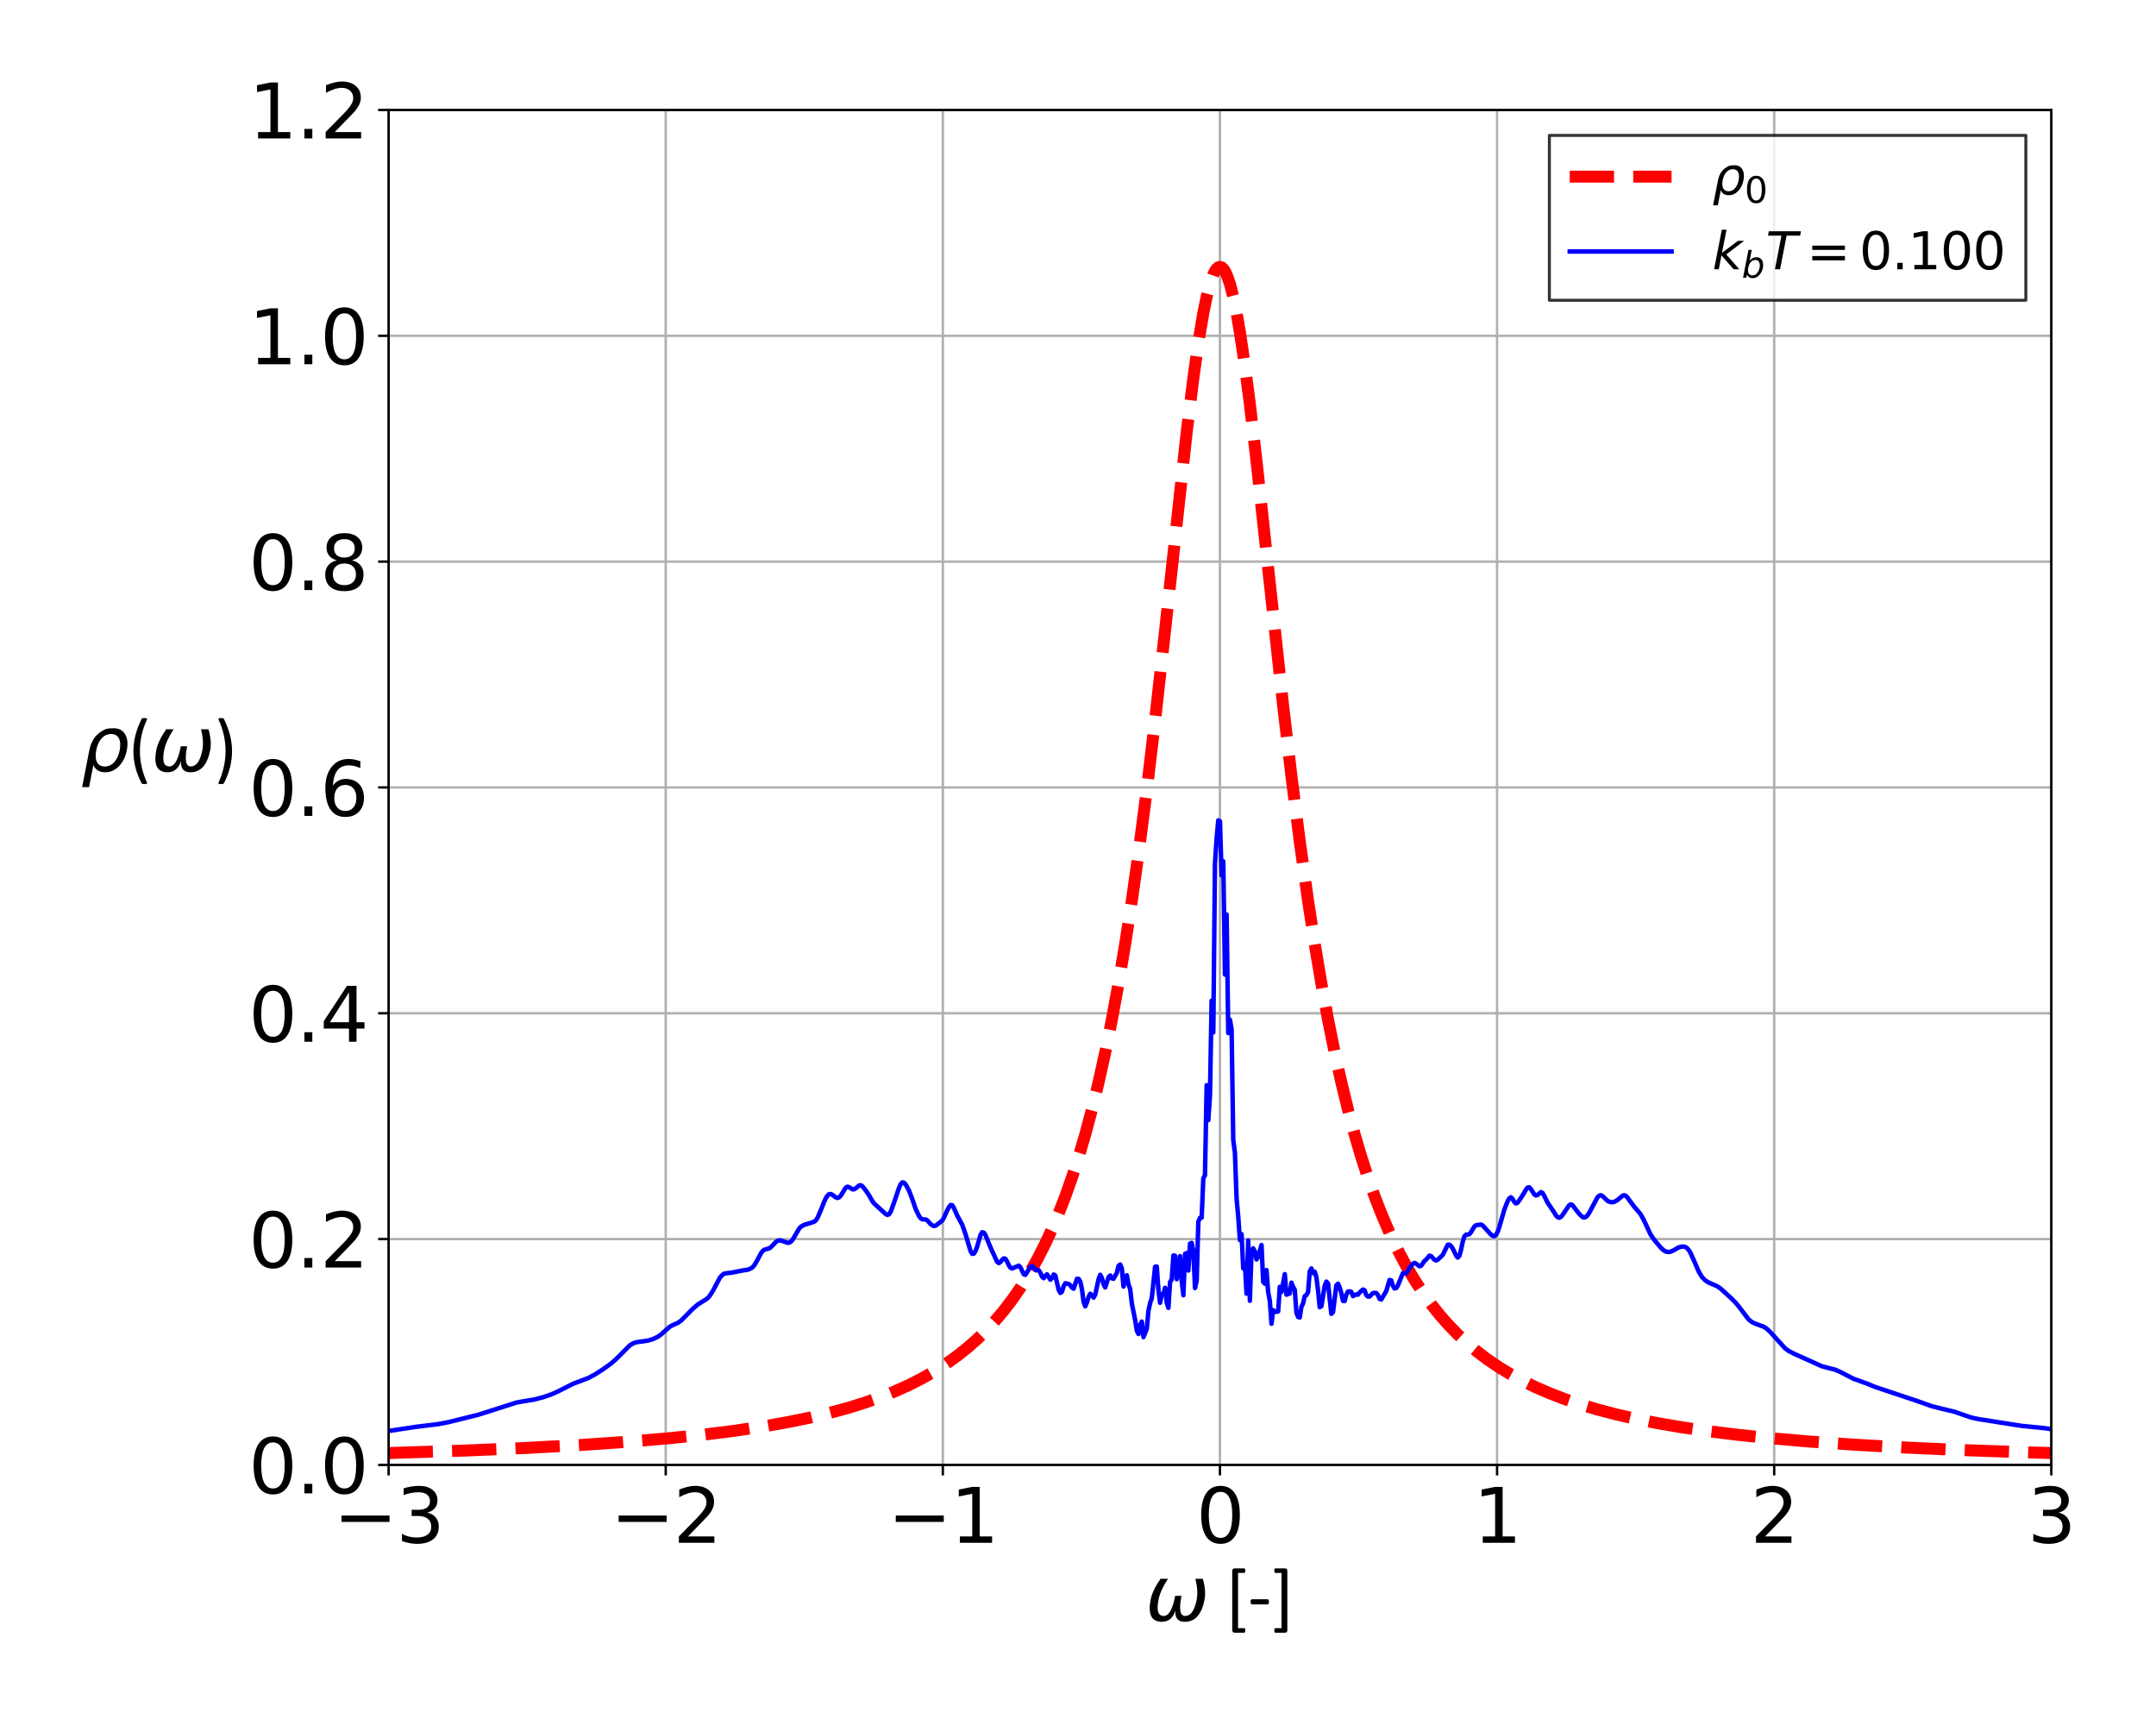 <?xml version="1.0" encoding="utf-8" standalone="no"?>
<!DOCTYPE svg PUBLIC "-//W3C//DTD SVG 1.1//EN"
  "http://www.w3.org/Graphics/SVG/1.1/DTD/svg11.dtd">
<svg xmlns:xlink="http://www.w3.org/1999/xlink" width="720pt" height="576pt" viewBox="0 0 720 576" xmlns="http://www.w3.org/2000/svg" version="1.1">
 <defs>
  <style type="text/css">*{stroke-linejoin: round; stroke-linecap: butt}</style>
 </defs>
 <g id="figure_1">
  <g id="patch_1">
   <path d="M 0 576 
L 720 576 
L 720 0 
L 0 0 
z
" style="fill: #ffffff"/>
  </g>
  <g id="axes_1">
   <g id="patch_2">
    <path d="M 129.775 489.152 
L 685.035 489.152 
L 685.035 36.72 
L 129.775 36.72 
z
" style="fill: #ffffff"/>
   </g>
   <g id="matplotlib.axis_1">
    <g id="xtick_1">
     <g id="line2d_1">
      <path d="M 129.775 489.152 
L 129.775 36.72 
" clip-path="url(#pb1e8ad4d80)" style="fill: none; stroke: #b0b0b0; stroke-width: 0.8; stroke-linecap: square"/>
     </g>
     <g id="line2d_2">
      <defs>
       <path id="m8dae9a99ae" d="M 0 0 
L 0 3.5 
" style="stroke: #000000; stroke-width: 0.8"/>
      </defs>
      <g>
       <use xlink:href="#m8dae9a99ae" x="129.775" y="489.152" style="stroke: #000000; stroke-width: 0.8"/>
      </g>
     </g>
     <g id="text_1">
      <!-- −3 -->
      <g transform="translate(111.347 515.149) scale(0.25 -0.25)">
       <defs>
        <path id="DejaVuSans-2212" d="M 678 2272 
L 4684 2272 
L 4684 1741 
L 678 1741 
L 678 2272 
z
" transform="scale(0.016)"/>
        <path id="DejaVuSans-33" d="M 2597 2516 
Q 3050 2419 3304 2112 
Q 3559 1806 3559 1356 
Q 3559 666 3084 287 
Q 2609 -91 1734 -91 
Q 1441 -91 1130 -33 
Q 819 25 488 141 
L 488 750 
Q 750 597 1062 519 
Q 1375 441 1716 441 
Q 2309 441 2620 675 
Q 2931 909 2931 1356 
Q 2931 1769 2642 2001 
Q 2353 2234 1838 2234 
L 1294 2234 
L 1294 2753 
L 1863 2753 
Q 2328 2753 2575 2939 
Q 2822 3125 2822 3475 
Q 2822 3834 2567 4026 
Q 2313 4219 1838 4219 
Q 1578 4219 1281 4162 
Q 984 4106 628 3988 
L 628 4550 
Q 988 4650 1302 4700 
Q 1616 4750 1894 4750 
Q 2613 4750 3031 4423 
Q 3450 4097 3450 3541 
Q 3450 3153 3228 2886 
Q 3006 2619 2597 2516 
z
" transform="scale(0.016)"/>
       </defs>
       <use xlink:href="#DejaVuSans-2212"/>
       <use xlink:href="#DejaVuSans-33" x="83.789"/>
      </g>
     </g>
    </g>
    <g id="xtick_2">
     <g id="line2d_3">
      <path d="M 222.318 489.152 
L 222.318 36.72 
" clip-path="url(#pb1e8ad4d80)" style="fill: none; stroke: #b0b0b0; stroke-width: 0.8; stroke-linecap: square"/>
     </g>
     <g id="line2d_4">
      <g>
       <use xlink:href="#m8dae9a99ae" x="222.318" y="489.152" style="stroke: #000000; stroke-width: 0.8"/>
      </g>
     </g>
     <g id="text_2">
      <!-- −2 -->
      <g transform="translate(203.891 515.149) scale(0.25 -0.25)">
       <defs>
        <path id="DejaVuSans-32" d="M 1228 531 
L 3431 531 
L 3431 0 
L 469 0 
L 469 531 
Q 828 903 1448 1529 
Q 2069 2156 2228 2338 
Q 2531 2678 2651 2914 
Q 2772 3150 2772 3378 
Q 2772 3750 2511 3984 
Q 2250 4219 1831 4219 
Q 1534 4219 1204 4116 
Q 875 4013 500 3803 
L 500 4441 
Q 881 4594 1212 4672 
Q 1544 4750 1819 4750 
Q 2544 4750 2975 4387 
Q 3406 4025 3406 3419 
Q 3406 3131 3298 2873 
Q 3191 2616 2906 2266 
Q 2828 2175 2409 1742 
Q 1991 1309 1228 531 
z
" transform="scale(0.016)"/>
       </defs>
       <use xlink:href="#DejaVuSans-2212"/>
       <use xlink:href="#DejaVuSans-32" x="83.789"/>
      </g>
     </g>
    </g>
    <g id="xtick_3">
     <g id="line2d_5">
      <path d="M 314.862 489.152 
L 314.862 36.72 
" clip-path="url(#pb1e8ad4d80)" style="fill: none; stroke: #b0b0b0; stroke-width: 0.8; stroke-linecap: square"/>
     </g>
     <g id="line2d_6">
      <g>
       <use xlink:href="#m8dae9a99ae" x="314.862" y="489.152" style="stroke: #000000; stroke-width: 0.8"/>
      </g>
     </g>
     <g id="text_3">
      <!-- −1 -->
      <g transform="translate(296.434 515.149) scale(0.25 -0.25)">
       <defs>
        <path id="DejaVuSans-31" d="M 794 531 
L 1825 531 
L 1825 4091 
L 703 3866 
L 703 4441 
L 1819 4666 
L 2450 4666 
L 2450 531 
L 3481 531 
L 3481 0 
L 794 0 
L 794 531 
z
" transform="scale(0.016)"/>
       </defs>
       <use xlink:href="#DejaVuSans-2212"/>
       <use xlink:href="#DejaVuSans-31" x="83.789"/>
      </g>
     </g>
    </g>
    <g id="xtick_4">
     <g id="line2d_7">
      <path d="M 407.405 489.152 
L 407.405 36.72 
" clip-path="url(#pb1e8ad4d80)" style="fill: none; stroke: #b0b0b0; stroke-width: 0.8; stroke-linecap: square"/>
     </g>
     <g id="line2d_8">
      <g>
       <use xlink:href="#m8dae9a99ae" x="407.405" y="489.152" style="stroke: #000000; stroke-width: 0.8"/>
      </g>
     </g>
     <g id="text_4">
      <!-- 0 -->
      <g transform="translate(399.452 515.149) scale(0.25 -0.25)">
       <defs>
        <path id="DejaVuSans-30" d="M 2034 4250 
Q 1547 4250 1301 3770 
Q 1056 3291 1056 2328 
Q 1056 1369 1301 889 
Q 1547 409 2034 409 
Q 2525 409 2770 889 
Q 3016 1369 3016 2328 
Q 3016 3291 2770 3770 
Q 2525 4250 2034 4250 
z
M 2034 4750 
Q 2819 4750 3233 4129 
Q 3647 3509 3647 2328 
Q 3647 1150 3233 529 
Q 2819 -91 2034 -91 
Q 1250 -91 836 529 
Q 422 1150 422 2328 
Q 422 3509 836 4129 
Q 1250 4750 2034 4750 
z
" transform="scale(0.016)"/>
       </defs>
       <use xlink:href="#DejaVuSans-30"/>
      </g>
     </g>
    </g>
    <g id="xtick_5">
     <g id="line2d_9">
      <path d="M 499.948 489.152 
L 499.948 36.72 
" clip-path="url(#pb1e8ad4d80)" style="fill: none; stroke: #b0b0b0; stroke-width: 0.8; stroke-linecap: square"/>
     </g>
     <g id="line2d_10">
      <g>
       <use xlink:href="#m8dae9a99ae" x="499.948" y="489.152" style="stroke: #000000; stroke-width: 0.8"/>
      </g>
     </g>
     <g id="text_5">
      <!-- 1 -->
      <g transform="translate(491.995 515.149) scale(0.25 -0.25)">
       <use xlink:href="#DejaVuSans-31"/>
      </g>
     </g>
    </g>
    <g id="xtick_6">
     <g id="line2d_11">
      <path d="M 592.492 489.152 
L 592.492 36.72 
" clip-path="url(#pb1e8ad4d80)" style="fill: none; stroke: #b0b0b0; stroke-width: 0.8; stroke-linecap: square"/>
     </g>
     <g id="line2d_12">
      <g>
       <use xlink:href="#m8dae9a99ae" x="592.492" y="489.152" style="stroke: #000000; stroke-width: 0.8"/>
      </g>
     </g>
     <g id="text_6">
      <!-- 2 -->
      <g transform="translate(584.539 515.149) scale(0.25 -0.25)">
       <use xlink:href="#DejaVuSans-32"/>
      </g>
     </g>
    </g>
    <g id="xtick_7">
     <g id="line2d_13">
      <path d="M 685.035 489.152 
L 685.035 36.72 
" clip-path="url(#pb1e8ad4d80)" style="fill: none; stroke: #b0b0b0; stroke-width: 0.8; stroke-linecap: square"/>
     </g>
     <g id="line2d_14">
      <g>
       <use xlink:href="#m8dae9a99ae" x="685.035" y="489.152" style="stroke: #000000; stroke-width: 0.8"/>
      </g>
     </g>
     <g id="text_7">
      <!-- 3 -->
      <g transform="translate(677.082 515.149) scale(0.25 -0.25)">
       <use xlink:href="#DejaVuSans-33"/>
      </g>
     </g>
    </g>
    <g id="text_8">
     <!-- $\omega$ [-] -->
     <g transform="translate(382.53 541.352) scale(0.25 -0.25)">
      <defs>
       <path id="DejaVuSans-Oblique-3c9" d="M 1369 -91 
Q 72 -91 434 1766 
Q 575 2500 1256 3500 
L 1875 3500 
Q 1231 2500 1088 1750 
Q 819 397 1519 397 
Q 2166 397 2478 2078 
L 3009 2078 
Q 2669 388 3316 397 
Q 4013 403 4275 1750 
Q 4419 2500 4169 3500 
L 4788 3500 
Q 5075 2500 4934 1766 
Q 4578 -94 3278 -91 
Q 2428 -88 2503 844 
Q 2194 -91 1369 -91 
z
" transform="scale(0.016)"/>
       <path id="Calibri-20" transform="scale(0.016)"/>
       <path id="Calibri-5b" d="M 1684 -813 
Q 1684 -916 1661 -958 
Q 1638 -1000 1594 -1000 
L 794 -1000 
Q 756 -1000 722 -989 
Q 688 -978 659 -953 
Q 631 -928 614 -886 
Q 597 -844 597 -781 
L 597 4153 
Q 597 4213 614 4255 
Q 631 4297 659 4323 
Q 688 4350 722 4361 
Q 756 4372 794 4372 
L 1594 4372 
Q 1613 4372 1630 4362 
Q 1647 4353 1659 4328 
Q 1672 4303 1678 4267 
Q 1684 4231 1684 4178 
Q 1684 4078 1661 4034 
Q 1638 3991 1594 3991 
L 1084 3991 
L 1084 -622 
L 1594 -622 
Q 1613 -622 1630 -631 
Q 1647 -641 1659 -664 
Q 1672 -688 1678 -723 
Q 1684 -759 1684 -813 
z
" transform="scale(0.016)"/>
       <path id="Calibri-2d" d="M 1744 1578 
Q 1744 1456 1716 1409 
Q 1688 1363 1634 1363 
L 328 1363 
Q 272 1363 244 1411 
Q 216 1459 216 1578 
Q 216 1697 244 1744 
Q 272 1791 328 1791 
L 1634 1791 
Q 1659 1791 1679 1781 
Q 1700 1772 1714 1745 
Q 1728 1719 1736 1678 
Q 1744 1638 1744 1578 
z
" transform="scale(0.016)"/>
       <path id="Calibri-5d" d="M 1369 -781 
Q 1369 -844 1351 -886 
Q 1334 -928 1306 -953 
Q 1278 -978 1242 -989 
Q 1206 -1000 1169 -1000 
L 372 -1000 
Q 328 -1000 304 -958 
Q 281 -916 281 -813 
Q 281 -759 286 -723 
Q 291 -688 303 -664 
Q 316 -641 333 -631 
Q 350 -622 372 -622 
L 881 -622 
L 881 3991 
L 372 3991 
Q 328 3991 304 4034 
Q 281 4078 281 4178 
Q 281 4231 286 4267 
Q 291 4303 303 4328 
Q 316 4353 333 4362 
Q 350 4372 372 4372 
L 1169 4372 
Q 1206 4372 1242 4361 
Q 1278 4350 1306 4323 
Q 1334 4297 1351 4255 
Q 1369 4213 1369 4153 
L 1369 -781 
z
" transform="scale(0.016)"/>
      </defs>
      <use xlink:href="#DejaVuSans-Oblique-3c9" transform="translate(0 0.688)"/>
      <use xlink:href="#Calibri-20" transform="translate(83.74 0.688)"/>
      <use xlink:href="#Calibri-5b" transform="translate(106.348 0.688)"/>
      <use xlink:href="#Calibri-2d" transform="translate(137.012 0.688)"/>
      <use xlink:href="#Calibri-5d" transform="translate(167.627 0.688)"/>
     </g>
    </g>
   </g>
   <g id="matplotlib.axis_2">
    <g id="ytick_1">
     <g id="line2d_15">
      <path d="M 129.775 489.152 
L 685.035 489.152 
" clip-path="url(#pb1e8ad4d80)" style="fill: none; stroke: #b0b0b0; stroke-width: 0.8; stroke-linecap: square"/>
     </g>
     <g id="line2d_16">
      <defs>
       <path id="mf04bf3736c" d="M 0 0 
L -3.5 0 
" style="stroke: #000000; stroke-width: 0.8"/>
      </defs>
      <g>
       <use xlink:href="#mf04bf3736c" x="129.775" y="489.152" style="stroke: #000000; stroke-width: 0.8"/>
      </g>
     </g>
     <g id="text_9">
      <!-- 0.0 -->
      <g transform="translate(83.017 498.651) scale(0.25 -0.25)">
       <defs>
        <path id="DejaVuSans-2e" d="M 684 794 
L 1344 794 
L 1344 0 
L 684 0 
L 684 794 
z
" transform="scale(0.016)"/>
       </defs>
       <use xlink:href="#DejaVuSans-30"/>
       <use xlink:href="#DejaVuSans-2e" x="63.623"/>
       <use xlink:href="#DejaVuSans-30" x="95.41"/>
      </g>
     </g>
    </g>
    <g id="ytick_2">
     <g id="line2d_17">
      <path d="M 129.775 413.747 
L 685.035 413.747 
" clip-path="url(#pb1e8ad4d80)" style="fill: none; stroke: #b0b0b0; stroke-width: 0.8; stroke-linecap: square"/>
     </g>
     <g id="line2d_18">
      <g>
       <use xlink:href="#mf04bf3736c" x="129.775" y="413.747" style="stroke: #000000; stroke-width: 0.8"/>
      </g>
     </g>
     <g id="text_10">
      <!-- 0.2 -->
      <g transform="translate(83.017 423.245) scale(0.25 -0.25)">
       <use xlink:href="#DejaVuSans-30"/>
       <use xlink:href="#DejaVuSans-2e" x="63.623"/>
       <use xlink:href="#DejaVuSans-32" x="95.41"/>
      </g>
     </g>
    </g>
    <g id="ytick_3">
     <g id="line2d_19">
      <path d="M 129.775 338.342 
L 685.035 338.342 
" clip-path="url(#pb1e8ad4d80)" style="fill: none; stroke: #b0b0b0; stroke-width: 0.8; stroke-linecap: square"/>
     </g>
     <g id="line2d_20">
      <g>
       <use xlink:href="#mf04bf3736c" x="129.775" y="338.342" style="stroke: #000000; stroke-width: 0.8"/>
      </g>
     </g>
     <g id="text_11">
      <!-- 0.4 -->
      <g transform="translate(83.017 347.84) scale(0.25 -0.25)">
       <defs>
        <path id="DejaVuSans-34" d="M 2419 4116 
L 825 1625 
L 2419 1625 
L 2419 4116 
z
M 2253 4666 
L 3047 4666 
L 3047 1625 
L 3713 1625 
L 3713 1100 
L 3047 1100 
L 3047 0 
L 2419 0 
L 2419 1100 
L 313 1100 
L 313 1709 
L 2253 4666 
z
" transform="scale(0.016)"/>
       </defs>
       <use xlink:href="#DejaVuSans-30"/>
       <use xlink:href="#DejaVuSans-2e" x="63.623"/>
       <use xlink:href="#DejaVuSans-34" x="95.41"/>
      </g>
     </g>
    </g>
    <g id="ytick_4">
     <g id="line2d_21">
      <path d="M 129.775 262.936 
L 685.035 262.936 
" clip-path="url(#pb1e8ad4d80)" style="fill: none; stroke: #b0b0b0; stroke-width: 0.8; stroke-linecap: square"/>
     </g>
     <g id="line2d_22">
      <g>
       <use xlink:href="#mf04bf3736c" x="129.775" y="262.936" style="stroke: #000000; stroke-width: 0.8"/>
      </g>
     </g>
     <g id="text_12">
      <!-- 0.6 -->
      <g transform="translate(83.017 272.434) scale(0.25 -0.25)">
       <defs>
        <path id="DejaVuSans-36" d="M 2113 2584 
Q 1688 2584 1439 2293 
Q 1191 2003 1191 1497 
Q 1191 994 1439 701 
Q 1688 409 2113 409 
Q 2538 409 2786 701 
Q 3034 994 3034 1497 
Q 3034 2003 2786 2293 
Q 2538 2584 2113 2584 
z
M 3366 4563 
L 3366 3988 
Q 3128 4100 2886 4159 
Q 2644 4219 2406 4219 
Q 1781 4219 1451 3797 
Q 1122 3375 1075 2522 
Q 1259 2794 1537 2939 
Q 1816 3084 2150 3084 
Q 2853 3084 3261 2657 
Q 3669 2231 3669 1497 
Q 3669 778 3244 343 
Q 2819 -91 2113 -91 
Q 1303 -91 875 529 
Q 447 1150 447 2328 
Q 447 3434 972 4092 
Q 1497 4750 2381 4750 
Q 2619 4750 2861 4703 
Q 3103 4656 3366 4563 
z
" transform="scale(0.016)"/>
       </defs>
       <use xlink:href="#DejaVuSans-30"/>
       <use xlink:href="#DejaVuSans-2e" x="63.623"/>
       <use xlink:href="#DejaVuSans-36" x="95.41"/>
      </g>
     </g>
    </g>
    <g id="ytick_5">
     <g id="line2d_23">
      <path d="M 129.775 187.531 
L 685.035 187.531 
" clip-path="url(#pb1e8ad4d80)" style="fill: none; stroke: #b0b0b0; stroke-width: 0.8; stroke-linecap: square"/>
     </g>
     <g id="line2d_24">
      <g>
       <use xlink:href="#mf04bf3736c" x="129.775" y="187.531" style="stroke: #000000; stroke-width: 0.8"/>
      </g>
     </g>
     <g id="text_13">
      <!-- 0.8 -->
      <g transform="translate(83.017 197.029) scale(0.25 -0.25)">
       <defs>
        <path id="DejaVuSans-38" d="M 2034 2216 
Q 1584 2216 1326 1975 
Q 1069 1734 1069 1313 
Q 1069 891 1326 650 
Q 1584 409 2034 409 
Q 2484 409 2743 651 
Q 3003 894 3003 1313 
Q 3003 1734 2745 1975 
Q 2488 2216 2034 2216 
z
M 1403 2484 
Q 997 2584 770 2862 
Q 544 3141 544 3541 
Q 544 4100 942 4425 
Q 1341 4750 2034 4750 
Q 2731 4750 3128 4425 
Q 3525 4100 3525 3541 
Q 3525 3141 3298 2862 
Q 3072 2584 2669 2484 
Q 3125 2378 3379 2068 
Q 3634 1759 3634 1313 
Q 3634 634 3220 271 
Q 2806 -91 2034 -91 
Q 1263 -91 848 271 
Q 434 634 434 1313 
Q 434 1759 690 2068 
Q 947 2378 1403 2484 
z
M 1172 3481 
Q 1172 3119 1398 2916 
Q 1625 2713 2034 2713 
Q 2441 2713 2670 2916 
Q 2900 3119 2900 3481 
Q 2900 3844 2670 4047 
Q 2441 4250 2034 4250 
Q 1625 4250 1398 4047 
Q 1172 3844 1172 3481 
z
" transform="scale(0.016)"/>
       </defs>
       <use xlink:href="#DejaVuSans-30"/>
       <use xlink:href="#DejaVuSans-2e" x="63.623"/>
       <use xlink:href="#DejaVuSans-38" x="95.41"/>
      </g>
     </g>
    </g>
    <g id="ytick_6">
     <g id="line2d_25">
      <path d="M 129.775 112.125 
L 685.035 112.125 
" clip-path="url(#pb1e8ad4d80)" style="fill: none; stroke: #b0b0b0; stroke-width: 0.8; stroke-linecap: square"/>
     </g>
     <g id="line2d_26">
      <g>
       <use xlink:href="#mf04bf3736c" x="129.775" y="112.125" style="stroke: #000000; stroke-width: 0.8"/>
      </g>
     </g>
     <g id="text_14">
      <!-- 1.0 -->
      <g transform="translate(83.017 121.623) scale(0.25 -0.25)">
       <use xlink:href="#DejaVuSans-31"/>
       <use xlink:href="#DejaVuSans-2e" x="63.623"/>
       <use xlink:href="#DejaVuSans-30" x="95.41"/>
      </g>
     </g>
    </g>
    <g id="ytick_7">
     <g id="line2d_27">
      <path d="M 129.775 36.72 
L 685.035 36.72 
" clip-path="url(#pb1e8ad4d80)" style="fill: none; stroke: #b0b0b0; stroke-width: 0.8; stroke-linecap: square"/>
     </g>
     <g id="line2d_28">
      <g>
       <use xlink:href="#mf04bf3736c" x="129.775" y="36.72" style="stroke: #000000; stroke-width: 0.8"/>
      </g>
     </g>
     <g id="text_15">
      <!-- 1.2 -->
      <g transform="translate(83.017 46.218) scale(0.25 -0.25)">
       <use xlink:href="#DejaVuSans-31"/>
       <use xlink:href="#DejaVuSans-2e" x="63.623"/>
       <use xlink:href="#DejaVuSans-32" x="95.41"/>
      </g>
     </g>
    </g>
    <g id="text_16">
     <!-- $\rho$($\omega$) -->
     <g transform="translate(27.017 257.686) scale(0.25 -0.25)">
      <defs>
       <path id="DejaVuSans-Oblique-3c1" d="M 1203 2875 
Q 1453 3194 1981 3475 
Q 2188 3584 2756 3584 
Q 3394 3584 3694 3078 
Q 3994 2572 3834 1747 
Q 3672 922 3175 415 
Q 2678 -91 2041 -91 
Q 1656 -91 1409 63 
Q 1163 213 1044 525 
L 681 -1331 
L 103 -1331 
L 697 1716 
Q 838 2438 1203 2875 
z
M 3238 1747 
Q 3359 2381 3169 2744 
Q 2978 3103 2522 3103 
Q 2066 3103 1734 2744 
Q 1403 2381 1281 1747 
Q 1156 1113 1347 750 
Q 1538 391 1994 391 
Q 2450 391 2781 750 
Q 3113 1113 3238 1747 
z
" transform="scale(0.016)"/>
       <path id="Calibri-28" d="M 1547 4306 
Q 1250 3678 1104 3017 
Q 959 2356 959 1688 
Q 959 1016 1107 356 
Q 1256 -303 1541 -938 
Q 1556 -975 1557 -1001 
Q 1559 -1028 1537 -1045 
Q 1516 -1063 1470 -1070 
Q 1425 -1078 1347 -1078 
Q 1291 -1078 1250 -1075 
Q 1209 -1072 1179 -1062 
Q 1150 -1053 1131 -1040 
Q 1113 -1028 1103 -1013 
Q 934 -694 806 -367 
Q 678 -41 590 296 
Q 503 634 459 979 
Q 416 1325 416 1678 
Q 416 2031 464 2375 
Q 513 2719 602 3058 
Q 691 3397 819 3725 
Q 947 4053 1106 4375 
Q 1109 4388 1123 4397 
Q 1138 4406 1163 4415 
Q 1188 4425 1231 4429 
Q 1275 4434 1344 4434 
Q 1416 4434 1459 4425 
Q 1503 4416 1528 4400 
Q 1553 4384 1556 4359 
Q 1559 4334 1547 4306 
z
" transform="scale(0.016)"/>
       <path id="Calibri-29" d="M 1522 1678 
Q 1522 1325 1478 979 
Q 1434 634 1346 296 
Q 1259 -41 1132 -367 
Q 1006 -694 838 -1013 
Q 828 -1028 809 -1040 
Q 791 -1053 761 -1062 
Q 731 -1072 690 -1075 
Q 650 -1078 594 -1078 
Q 513 -1078 467 -1070 
Q 422 -1063 401 -1045 
Q 381 -1028 382 -1001 
Q 384 -975 400 -938 
Q 688 -306 834 355 
Q 981 1016 981 1688 
Q 981 2356 834 3017 
Q 688 3678 394 4306 
Q 381 4334 384 4359 
Q 388 4384 413 4400 
Q 438 4416 481 4425 
Q 525 4434 597 4434 
Q 663 4434 706 4429 
Q 750 4425 776 4415 
Q 803 4406 815 4397 
Q 828 4388 834 4375 
Q 1156 3734 1339 3057 
Q 1522 2381 1522 1678 
z
" transform="scale(0.016)"/>
      </defs>
      <use xlink:href="#DejaVuSans-Oblique-3c1" transform="translate(0 0.719)"/>
      <use xlink:href="#Calibri-28" transform="translate(63.477 0.719)"/>
      <use xlink:href="#DejaVuSans-Oblique-3c9" transform="translate(93.799 0.719)"/>
      <use xlink:href="#Calibri-29" transform="translate(177.539 0.719)"/>
     </g>
    </g>
   </g>
   <g id="line2d_29">
    <path d="M 129.775 485.192 
L 155.317 484.359 
L 176.417 483.456 
L 194.185 482.483 
L 209.733 481.414 
L 223.059 480.28 
L 234.719 479.073 
L 245.269 477.757 
L 254.709 476.351 
L 263.038 474.886 
L 270.256 473.405 
L 276.919 471.827 
L 283.027 470.167 
L 288.579 468.445 
L 294.132 466.483 
L 299.129 464.474 
L 303.571 462.461 
L 308.014 460.199 
L 311.9 457.981 
L 315.787 455.508 
L 319.674 452.738 
L 323.006 450.092 
L 326.337 447.16 
L 329.669 443.899 
L 332.445 440.897 
L 335.221 437.601 
L 337.998 433.975 
L 340.774 429.975 
L 343.55 425.553 
L 346.326 420.653 
L 349.103 415.208 
L 351.324 410.411 
L 353.545 405.174 
L 355.766 399.45 
L 357.987 393.183 
L 360.208 386.315 
L 362.429 378.779 
L 364.65 370.503 
L 366.871 361.41 
L 369.092 351.417 
L 371.313 340.439 
L 373.534 328.391 
L 375.755 315.193 
L 377.976 300.775 
L 380.197 285.093 
L 382.974 263.703 
L 385.75 240.434 
L 389.082 210.497 
L 396.3 144.292 
L 398.521 126.273 
L 400.187 114.445 
L 401.852 104.5 
L 402.963 99.1 
L 404.074 94.793 
L 405.184 91.658 
L 405.739 90.549 
L 406.295 89.753 
L 406.85 89.274 
L 407.405 89.114 
L 407.96 89.274 
L 408.516 89.753 
L 409.071 90.549 
L 409.626 91.658 
L 410.737 94.793 
L 411.847 99.1 
L 412.958 104.5 
L 414.068 110.902 
L 415.734 122.145 
L 417.4 135.011 
L 419.621 154 
L 423.508 189.812 
L 428.505 235.579 
L 431.281 259.193 
L 434.058 280.973 
L 436.834 300.775 
L 439.055 315.193 
L 441.276 328.391 
L 443.497 340.439 
L 445.718 351.417 
L 447.939 361.41 
L 450.16 370.503 
L 452.381 378.779 
L 454.602 386.315 
L 456.823 393.183 
L 459.044 399.45 
L 461.265 405.174 
L 464.042 411.65 
L 466.818 417.456 
L 469.594 422.674 
L 472.37 427.376 
L 475.147 431.623 
L 477.923 435.468 
L 480.699 438.957 
L 483.476 442.131 
L 486.807 445.573 
L 490.139 448.664 
L 493.47 451.449 
L 496.802 453.964 
L 500.689 456.602 
L 504.576 458.961 
L 508.462 461.079 
L 512.904 463.243 
L 517.347 465.172 
L 522.344 467.099 
L 527.896 468.985 
L 533.449 470.642 
L 539.557 472.243 
L 546.22 473.766 
L 553.438 475.198 
L 561.767 476.617 
L 570.651 477.907 
L 580.646 479.136 
L 591.751 480.28 
L 604.522 481.371 
L 618.959 482.38 
L 635.617 483.318 
L 655.051 484.187 
L 678.372 484.997 
L 685.035 485.192 
L 685.035 485.192 
" clip-path="url(#pb1e8ad4d80)" style="fill: none; stroke-dasharray: 14.8,6.4; stroke-dashoffset: 0; stroke: #ff0000; stroke-width: 4"/>
   </g>
   <g id="line2d_30">
    <path d="M 129.775 477.822 
L 133.662 477.235 
L 138.659 476.475 
L 146.433 475.513 
L 149.765 474.875 
L 159.759 472.395 
L 172.53 468.308 
L 174.751 467.921 
L 178.638 467.265 
L 181.414 466.54 
L 184.191 465.574 
L 186.412 464.575 
L 191.409 462.046 
L 196.406 460.162 
L 198.627 458.981 
L 201.404 457.212 
L 204.18 455.214 
L 205.846 453.729 
L 210.288 449.273 
L 211.398 448.567 
L 212.509 448.184 
L 214.175 447.963 
L 216.396 447.646 
L 218.061 447.131 
L 219.727 446.335 
L 220.838 445.528 
L 223.614 443.048 
L 224.725 442.441 
L 226.39 441.716 
L 227.501 440.932 
L 229.167 439.246 
L 231.388 436.996 
L 233.053 435.575 
L 234.719 434.527 
L 235.83 433.856 
L 236.385 433.396 
L 236.94 432.789 
L 238.051 431.073 
L 240.272 426.881 
L 240.827 426.114 
L 241.382 425.575 
L 241.938 425.262 
L 243.048 425.089 
L 244.159 424.989 
L 248.046 424.22 
L 249.711 423.983 
L 250.822 423.516 
L 251.377 423.086 
L 251.932 422.456 
L 253.043 420.544 
L 254.153 418.433 
L 254.709 417.705 
L 255.264 417.298 
L 256.93 416.83 
L 257.485 416.418 
L 259.151 414.664 
L 259.706 414.316 
L 260.261 414.182 
L 260.816 414.234 
L 263.038 414.999 
L 263.593 414.931 
L 264.148 414.589 
L 264.703 413.934 
L 266.924 410.164 
L 267.48 409.59 
L 268.59 408.972 
L 270.811 408.313 
L 271.922 407.923 
L 272.477 407.452 
L 273.032 406.614 
L 274.143 404.034 
L 275.253 401.244 
L 275.808 400.07 
L 276.364 399.193 
L 276.919 398.727 
L 277.474 398.697 
L 278.03 398.999 
L 279.14 399.848 
L 279.695 400.009 
L 280.251 399.805 
L 280.806 399.191 
L 282.472 396.517 
L 283.027 396.252 
L 283.582 396.439 
L 284.693 397.126 
L 285.248 397.114 
L 285.803 396.781 
L 286.914 395.835 
L 287.469 395.769 
L 288.024 396.127 
L 289.135 397.511 
L 290.245 399.173 
L 291.356 401.131 
L 291.911 401.849 
L 295.798 405.407 
L 296.353 405.672 
L 296.908 405.451 
L 297.464 404.566 
L 298.574 401.532 
L 300.24 396.607 
L 300.795 395.395 
L 301.35 394.805 
L 301.906 394.908 
L 302.461 395.528 
L 303.571 397.542 
L 304.682 400.472 
L 305.793 403.71 
L 306.903 406.031 
L 307.458 406.786 
L 308.014 407.157 
L 309.124 407.2 
L 309.679 407.506 
L 310.79 408.752 
L 311.345 409.171 
L 311.9 409.387 
L 312.456 409.284 
L 314.677 407.553 
L 315.232 406.565 
L 316.342 404.129 
L 316.898 403.101 
L 317.453 402.363 
L 318.008 402.438 
L 318.563 403.383 
L 319.674 405.912 
L 321.34 408.953 
L 322.45 412.166 
L 324.116 417.733 
L 324.671 418.662 
L 325.227 418.6 
L 325.782 417.725 
L 326.337 416.225 
L 327.448 412.335 
L 328.003 411.445 
L 328.558 411.619 
L 329.113 412.42 
L 330.224 415.212 
L 331.334 417.772 
L 333 421.347 
L 333.556 421.758 
L 334.111 421.402 
L 334.666 420.676 
L 335.221 420.186 
L 335.777 420.346 
L 336.332 421.276 
L 336.887 422.488 
L 337.442 423.318 
L 337.998 423.556 
L 340.219 422.622 
L 340.774 423.167 
L 341.884 425.495 
L 342.44 425.676 
L 344.105 422.978 
L 344.661 422.71 
L 345.216 423.285 
L 345.771 424.03 
L 346.882 424.135 
L 347.437 425.013 
L 347.992 426.286 
L 348.548 426.798 
L 349.103 425.982 
L 349.658 425.519 
L 350.769 427.309 
L 351.324 426.739 
L 351.879 425.577 
L 352.434 425.912 
L 353.545 430.689 
L 354.1 431.736 
L 354.655 431.307 
L 355.211 429.472 
L 355.766 428.502 
L 356.876 428.718 
L 357.432 429.165 
L 357.987 429.942 
L 358.542 430.309 
L 359.653 427.014 
L 360.208 427.041 
L 360.763 427.933 
L 361.319 430.507 
L 361.874 434.75 
L 362.429 436.201 
L 362.984 434.906 
L 363.54 433.071 
L 364.095 431.993 
L 364.65 432.501 
L 365.205 433.281 
L 365.761 432.264 
L 366.871 427.13 
L 367.426 425.665 
L 367.982 426.742 
L 368.537 428.818 
L 369.092 429.882 
L 370.203 426.438 
L 370.758 425.893 
L 371.313 426.855 
L 371.868 427.003 
L 372.979 424.982 
L 373.534 422.684 
L 374.089 422.237 
L 374.645 423.55 
L 375.2 429.603 
L 375.755 427.09 
L 376.311 425.814 
L 376.866 428.874 
L 377.421 430.396 
L 377.976 435.229 
L 379.087 440.794 
L 379.642 444.312 
L 380.197 445.452 
L 380.753 442.349 
L 381.308 441.286 
L 381.863 446.481 
L 382.974 443.675 
L 383.529 437.676 
L 384.084 435.105 
L 384.639 433.471 
L 385.75 422.982 
L 386.305 422.902 
L 386.86 430.703 
L 387.416 435.022 
L 387.971 432.201 
L 388.526 432.142 
L 389.082 430.011 
L 389.637 434.999 
L 390.192 436.724 
L 390.747 428.084 
L 391.303 427.224 
L 391.858 419.228 
L 392.413 419.31 
L 392.968 427.147 
L 393.524 424.094 
L 394.079 419.441 
L 394.634 427.725 
L 395.189 432.505 
L 395.745 418.671 
L 396.3 418.42 
L 396.855 424.254 
L 397.41 415.247 
L 397.966 415.025 
L 398.521 417.86 
L 399.076 430.095 
L 399.631 427.664 
L 400.187 407.932 
L 400.742 406.649 
L 401.297 406.61 
L 401.852 393.458 
L 402.408 392.42 
L 402.963 362.352 
L 403.518 374.017 
L 404.074 365.741 
L 404.629 334.119 
L 405.184 344.731 
L 405.739 288.285 
L 406.295 279.963 
L 406.85 273.925 
L 407.405 274.209 
L 407.96 292.31 
L 408.516 287.603 
L 409.071 325.426 
L 409.626 305.363 
L 410.181 344.938 
L 410.737 340.491 
L 411.292 343.635 
L 411.847 380.712 
L 412.402 384.858 
L 412.958 400.166 
L 413.513 406.295 
L 414.068 414.081 
L 414.623 412.103 
L 415.179 423.52 
L 415.734 422.191 
L 416.289 431.973 
L 416.844 414.195 
L 417.4 434.338 
L 417.955 417.688 
L 418.51 416.833 
L 419.066 417.85 
L 419.621 420.544 
L 420.176 419.662 
L 421.287 415.725 
L 421.842 428.005 
L 422.397 428.653 
L 422.952 424.086 
L 423.508 431.478 
L 424.063 434.377 
L 424.618 442.019 
L 425.173 437.487 
L 425.729 437.985 
L 426.284 438.023 
L 426.839 437.884 
L 427.394 429.693 
L 427.95 431.432 
L 429.06 425.447 
L 429.615 432.313 
L 430.726 431.91 
L 431.281 428.297 
L 431.837 429.706 
L 432.392 430.659 
L 432.947 438.37 
L 433.502 439.737 
L 434.058 439.923 
L 434.613 436.347 
L 435.168 435.236 
L 435.723 432.804 
L 436.279 432.455 
L 436.834 431.446 
L 437.389 424.514 
L 437.944 423.553 
L 438.5 425.107 
L 439.055 424.674 
L 439.61 426.462 
L 440.165 430.888 
L 440.721 436.486 
L 441.276 436.178 
L 442.386 429.336 
L 442.942 427.947 
L 443.497 428.531 
L 444.607 438.709 
L 445.163 438.148 
L 446.273 429.201 
L 446.829 428.643 
L 447.384 429.864 
L 447.939 431.79 
L 448.494 434.39 
L 449.05 434.45 
L 449.605 432.359 
L 450.16 431.247 
L 450.715 431.182 
L 451.271 431.383 
L 451.826 432.783 
L 452.936 432.213 
L 453.492 432.313 
L 454.047 431.577 
L 455.157 430.587 
L 455.713 430.828 
L 456.268 432.452 
L 456.823 432.948 
L 457.378 432.919 
L 458.489 431.792 
L 459.044 431.682 
L 459.6 431.743 
L 460.155 432.412 
L 460.71 433.733 
L 461.265 433.937 
L 462.931 431.145 
L 464.042 427.412 
L 464.597 427.51 
L 465.152 429.298 
L 465.707 430.241 
L 466.263 430.095 
L 466.818 429.26 
L 468.484 425.156 
L 469.594 425.193 
L 470.149 424.384 
L 470.705 423.371 
L 471.815 421.994 
L 472.37 421.702 
L 472.926 421.98 
L 474.036 422.835 
L 474.592 422.633 
L 475.702 421.068 
L 476.257 420.572 
L 477.368 419.286 
L 477.923 419.44 
L 479.034 420.654 
L 479.589 420.858 
L 480.144 420.626 
L 481.81 419.036 
L 483.476 415.64 
L 484.031 415.611 
L 484.586 416.086 
L 485.141 416.902 
L 486.252 419.216 
L 486.807 419.91 
L 487.362 419.363 
L 487.918 417.32 
L 488.473 414.685 
L 489.028 412.855 
L 489.584 412.265 
L 490.139 412.257 
L 490.694 412.1 
L 491.249 411.442 
L 492.36 409.549 
L 492.915 409.109 
L 494.581 408.9 
L 495.136 409.186 
L 497.912 412.232 
L 498.468 412.674 
L 499.023 412.782 
L 499.578 412.377 
L 500.133 411.364 
L 500.689 409.773 
L 502.355 403.959 
L 503.465 401.146 
L 504.02 400.146 
L 504.576 399.781 
L 505.131 400.344 
L 505.686 401.314 
L 506.241 401.841 
L 506.797 401.61 
L 507.907 400.01 
L 509.018 398.258 
L 509.573 397.273 
L 510.128 396.548 
L 510.683 396.459 
L 511.239 397.041 
L 512.349 398.757 
L 512.904 399.176 
L 513.46 399.033 
L 514.57 398.072 
L 515.125 398.321 
L 515.681 399.255 
L 516.791 401.528 
L 519.012 404.84 
L 519.568 405.772 
L 520.123 406.406 
L 520.678 406.626 
L 521.233 406.391 
L 521.789 405.756 
L 524.01 402.454 
L 524.565 402.155 
L 525.12 402.386 
L 526.231 403.862 
L 527.341 405.292 
L 528.452 406.361 
L 529.007 406.55 
L 529.562 406.37 
L 530.118 405.858 
L 530.673 405.06 
L 533.449 399.855 
L 534.004 399.288 
L 534.56 399.097 
L 535.115 399.329 
L 536.781 400.921 
L 537.336 401.232 
L 537.891 401.397 
L 538.446 401.444 
L 539.002 401.351 
L 540.112 400.741 
L 541.778 399.332 
L 542.333 399.106 
L 542.888 399.268 
L 543.444 399.825 
L 545.665 402.833 
L 547.886 405.436 
L 548.996 407.475 
L 551.217 412.223 
L 552.328 413.865 
L 554.549 416.544 
L 555.659 417.55 
L 556.215 417.851 
L 556.77 418.013 
L 557.325 418.047 
L 557.88 417.961 
L 558.991 417.45 
L 560.657 416.49 
L 561.767 416.243 
L 562.323 416.254 
L 562.878 416.416 
L 563.433 416.8 
L 563.988 417.448 
L 564.544 418.366 
L 565.654 420.822 
L 567.32 424.661 
L 568.43 426.475 
L 569.541 427.578 
L 570.651 428.268 
L 572.317 429.002 
L 573.428 429.47 
L 574.538 430.222 
L 577.87 433.248 
L 579.536 434.894 
L 580.646 436.226 
L 583.978 440.6 
L 585.088 441.473 
L 586.199 441.999 
L 588.975 442.999 
L 590.086 443.738 
L 591.196 444.798 
L 596.193 450.276 
L 597.304 451.082 
L 598.97 451.957 
L 608.409 456.206 
L 610.63 456.798 
L 612.851 457.348 
L 614.517 458.079 
L 618.959 460.375 
L 623.401 461.97 
L 626.177 463.114 
L 640.614 467.936 
L 645.056 469.529 
L 647.833 470.235 
L 652.83 471.43 
L 655.606 472.424 
L 658.383 473.359 
L 660.604 473.835 
L 675.04 476.105 
L 682.814 476.883 
L 685.035 477.219 
L 685.035 477.219 
" clip-path="url(#pb1e8ad4d80)" style="fill: none; stroke: #0000ff; stroke-width: 1.5; stroke-linecap: square"/>
   </g>
   <g id="patch_3">
    <path d="M 129.775 489.152 
L 129.775 36.72 
" style="fill: none; stroke: #000000; stroke-width: 0.8; stroke-linejoin: miter; stroke-linecap: square"/>
   </g>
   <g id="patch_4">
    <path d="M 685.035 489.152 
L 685.035 36.72 
" style="fill: none; stroke: #000000; stroke-width: 0.8; stroke-linejoin: miter; stroke-linecap: square"/>
   </g>
   <g id="patch_5">
    <path d="M 129.775 489.152 
L 685.035 489.152 
" style="fill: none; stroke: #000000; stroke-width: 0.8; stroke-linejoin: miter; stroke-linecap: square"/>
   </g>
   <g id="patch_6">
    <path d="M 129.775 36.72 
L 685.035 36.72 
" style="fill: none; stroke: #000000; stroke-width: 0.8; stroke-linejoin: miter; stroke-linecap: square"/>
   </g>
   <g id="legend_1">
    <g id="patch_7">
     <path d="M 517.415 100.26 
L 676.535 100.26 
L 676.535 45.22 
L 517.415 45.22 
z
" style="fill: #ffffff; opacity: 0.8; stroke: #000000; stroke-linejoin: miter"/>
    </g>
    <g id="line2d_31">
     <path d="M 524.215 58.987 
L 541.215 58.987 
L 558.215 58.987 
" style="fill: none; stroke-dasharray: 14.8,6.4; stroke-dashoffset: 0; stroke: #ff0000; stroke-width: 4"/>
    </g>
    <g id="text_17">
     <!-- $\rho_0$ -->
     <g transform="translate(571.815 64.937) scale(0.17 -0.17)">
      <use xlink:href="#DejaVuSans-Oblique-3c1"/>
      <use xlink:href="#DejaVuSans-30" transform="translate(63.477 -16.406) scale(0.7)"/>
     </g>
    </g>
    <g id="line2d_32">
     <path d="M 524.215 83.975 
L 541.215 83.975 
L 558.215 83.975 
" style="fill: none; stroke: #0000ff; stroke-width: 1.5; stroke-linecap: square"/>
    </g>
    <g id="text_18">
     <!-- $\it{k_bT= 0.100}$ -->
     <g transform="translate(571.815 89.925) scale(0.17 -0.17)">
      <defs>
       <path id="DejaVuSans-Oblique-6b" d="M 1172 4863 
L 1747 4863 
L 1197 2028 
L 3169 3500 
L 3916 3500 
L 1716 1825 
L 3322 0 
L 2625 0 
L 1131 1709 
L 800 0 
L 225 0 
L 1172 4863 
z
" transform="scale(0.016)"/>
       <path id="DejaVuSans-Oblique-62" d="M 3169 2138 
Q 3169 2591 2961 2847 
Q 2753 3103 2388 3103 
Q 2122 3103 1889 2973 
Q 1656 2844 1484 2597 
Q 1303 2338 1198 1995 
Q 1094 1653 1094 1313 
Q 1094 881 1298 636 
Q 1503 391 1863 391 
Q 2134 391 2365 517 
Q 2597 644 2772 891 
Q 2950 1147 3059 1487 
Q 3169 1828 3169 2138 
z
M 1381 2969 
Q 1594 3256 1914 3420 
Q 2234 3584 2584 3584 
Q 3122 3584 3439 3221 
Q 3756 2859 3756 2241 
Q 3756 1734 3570 1259 
Q 3384 784 3041 416 
Q 2816 172 2522 40 
Q 2228 -91 1906 -91 
Q 1566 -91 1316 65 
Q 1066 222 909 531 
L 806 0 
L 231 0 
L 1178 4863 
L 1753 4863 
L 1381 2969 
z
" transform="scale(0.016)"/>
       <path id="DejaVuSans-Oblique-54" d="M 378 4666 
L 4325 4666 
L 4225 4134 
L 2559 4134 
L 1759 0 
L 1125 0 
L 1925 4134 
L 275 4134 
L 378 4666 
z
" transform="scale(0.016)"/>
       <path id="DejaVuSans-3d" d="M 678 2906 
L 4684 2906 
L 4684 2381 
L 678 2381 
L 678 2906 
z
M 678 1631 
L 4684 1631 
L 4684 1100 
L 678 1100 
L 678 1631 
z
" transform="scale(0.016)"/>
      </defs>
      <use xlink:href="#DejaVuSans-Oblique-6b" transform="translate(0 0.016)"/>
      <use xlink:href="#DejaVuSans-Oblique-62" transform="translate(57.91 -16.391) scale(0.7)"/>
      <use xlink:href="#DejaVuSans-Oblique-54" transform="translate(105.078 0.016)"/>
      <use xlink:href="#DejaVuSans-3d" transform="translate(185.645 0.016)"/>
      <use xlink:href="#DejaVuSans-30" transform="translate(288.916 0.016)"/>
      <use xlink:href="#DejaVuSans-2e" transform="translate(352.539 0.016)"/>
      <use xlink:href="#DejaVuSans-31" transform="translate(384.326 0.016)"/>
      <use xlink:href="#DejaVuSans-30" transform="translate(447.949 0.016)"/>
      <use xlink:href="#DejaVuSans-30" transform="translate(511.572 0.016)"/>
     </g>
    </g>
   </g>
  </g>
 </g>
 <defs>
  <clipPath id="pb1e8ad4d80">
   <rect x="129.775" y="36.72" width="555.26" height="452.433"/>
  </clipPath>
 </defs>
</svg>
